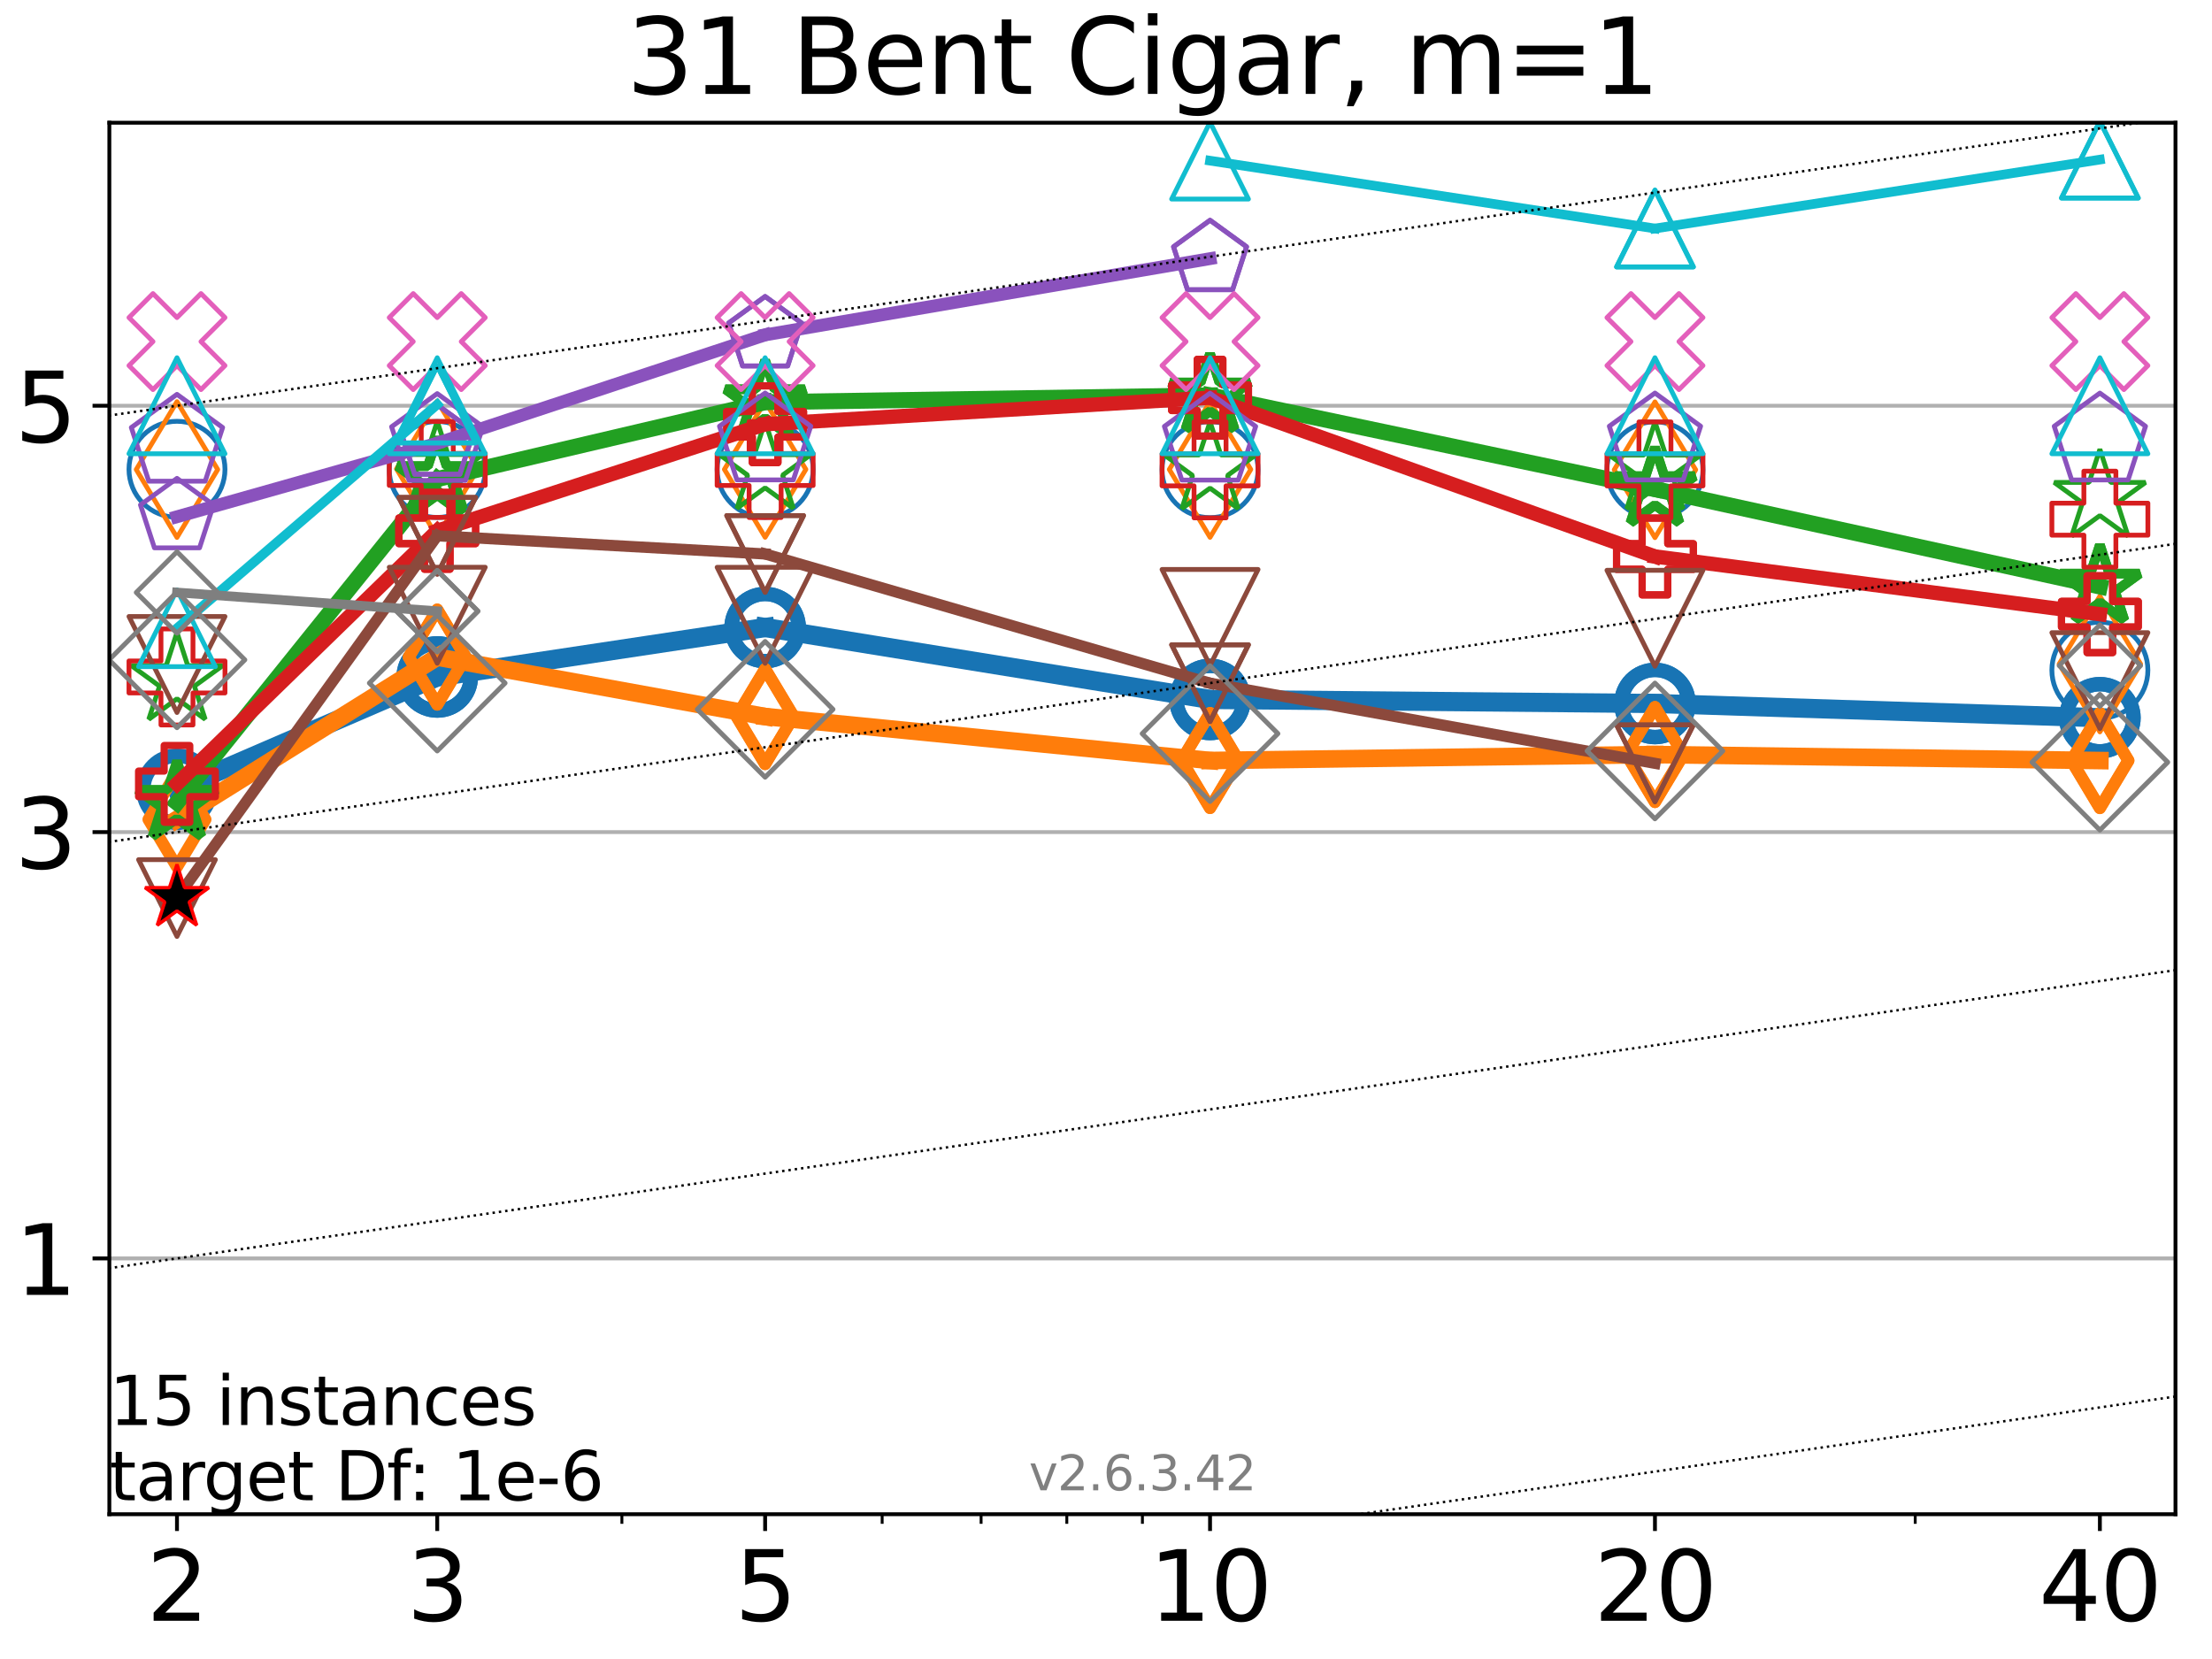<?xml version="1.0" encoding="utf-8" standalone="no"?>
<!DOCTYPE svg PUBLIC "-//W3C//DTD SVG 1.1//EN"
  "http://www.w3.org/Graphics/SVG/1.1/DTD/svg11.dtd">
<svg xmlns:xlink="http://www.w3.org/1999/xlink" width="460.8pt" height="345.6pt" viewBox="0 0 460.8 345.6" xmlns="http://www.w3.org/2000/svg" version="1.1">
 <defs>
  <style type="text/css">*{stroke-linejoin: round; stroke-linecap: butt}</style>
 </defs>
 <g id="figure_1">
  <g id="patch_1">
   <path d="M 0 345.6 
L 460.8 345.6 
L 460.8 0 
L 0 0 
z
" style="fill: #ffffff"/>
  </g>
  <g id="axes_1">
   <g id="patch_2">
    <path d="M 22.78 315.44 
L 453.192 315.44 
L 453.192 25.56 
L 22.78 25.56 
z
" style="fill: #ffffff"/>
   </g>
   <g id="matplotlib.axis_1">
    <g id="xtick_1">
     <g id="line2d_1">
      <defs>
       <path id="m617972140a" d="M 0 0 
L 0 3.5 
" style="stroke: #000000; stroke-width: 0.8"/>
      </defs>
      <g>
       <use xlink:href="#m617972140a" x="36.868" y="315.44" style="stroke: #000000; stroke-width: 0.8"/>
      </g>
     </g>
     <g id="text_1">
      <!-- 2 -->
      <g transform="translate(30.506 337.637)scale(0.2 -0.2)">
       <defs>
        <path id="DejaVuSans-32" d="M 1228 531 
L 3431 531 
L 3431 0 
L 469 0 
L 469 531 
Q 828 903 1448 1529 
Q 2069 2156 2228 2338 
Q 2531 2678 2651 2914 
Q 2772 3150 2772 3378 
Q 2772 3750 2511 3984 
Q 2250 4219 1831 4219 
Q 1534 4219 1204 4116 
Q 875 4013 500 3803 
L 500 4441 
Q 881 4594 1212 4672 
Q 1544 4750 1819 4750 
Q 2544 4750 2975 4387 
Q 3406 4025 3406 3419 
Q 3406 3131 3298 2873 
Q 3191 2616 2906 2266 
Q 2828 2175 2409 1742 
Q 1991 1309 1228 531 
z
" transform="scale(0.016)"/>
       </defs>
       <use xlink:href="#DejaVuSans-32"/>
      </g>
     </g>
    </g>
    <g id="xtick_2">
     <g id="line2d_2">
      <g>
       <use xlink:href="#m617972140a" x="91.085" y="315.44" style="stroke: #000000; stroke-width: 0.8"/>
      </g>
     </g>
     <g id="text_2">
      <!-- 3 -->
      <g transform="translate(84.723 337.637)scale(0.2 -0.2)">
       <defs>
        <path id="DejaVuSans-33" d="M 2597 2516 
Q 3050 2419 3304 2112 
Q 3559 1806 3559 1356 
Q 3559 666 3084 287 
Q 2609 -91 1734 -91 
Q 1441 -91 1130 -33 
Q 819 25 488 141 
L 488 750 
Q 750 597 1062 519 
Q 1375 441 1716 441 
Q 2309 441 2620 675 
Q 2931 909 2931 1356 
Q 2931 1769 2642 2001 
Q 2353 2234 1838 2234 
L 1294 2234 
L 1294 2753 
L 1863 2753 
Q 2328 2753 2575 2939 
Q 2822 3125 2822 3475 
Q 2822 3834 2567 4026 
Q 2313 4219 1838 4219 
Q 1578 4219 1281 4162 
Q 984 4106 628 3988 
L 628 4550 
Q 988 4650 1302 4700 
Q 1616 4750 1894 4750 
Q 2613 4750 3031 4423 
Q 3450 4097 3450 3541 
Q 3450 3153 3228 2886 
Q 3006 2619 2597 2516 
z
" transform="scale(0.016)"/>
       </defs>
       <use xlink:href="#DejaVuSans-33"/>
      </g>
     </g>
    </g>
    <g id="xtick_3">
     <g id="line2d_3">
      <g>
       <use xlink:href="#m617972140a" x="159.39" y="315.44" style="stroke: #000000; stroke-width: 0.8"/>
      </g>
     </g>
     <g id="text_3">
      <!-- 5 -->
      <g transform="translate(153.028 337.637)scale(0.2 -0.2)">
       <defs>
        <path id="DejaVuSans-35" d="M 691 4666 
L 3169 4666 
L 3169 4134 
L 1269 4134 
L 1269 2991 
Q 1406 3038 1543 3061 
Q 1681 3084 1819 3084 
Q 2600 3084 3056 2656 
Q 3513 2228 3513 1497 
Q 3513 744 3044 326 
Q 2575 -91 1722 -91 
Q 1428 -91 1123 -41 
Q 819 9 494 109 
L 494 744 
Q 775 591 1075 516 
Q 1375 441 1709 441 
Q 2250 441 2565 725 
Q 2881 1009 2881 1497 
Q 2881 1984 2565 2268 
Q 2250 2553 1709 2553 
Q 1456 2553 1204 2497 
Q 953 2441 691 2322 
L 691 4666 
z
" transform="scale(0.016)"/>
       </defs>
       <use xlink:href="#DejaVuSans-35"/>
      </g>
     </g>
    </g>
    <g id="xtick_4">
     <g id="line2d_4">
      <g>
       <use xlink:href="#m617972140a" x="252.074" y="315.44" style="stroke: #000000; stroke-width: 0.8"/>
      </g>
     </g>
     <g id="text_4">
      <!-- 10 -->
      <g transform="translate(239.349 337.637)scale(0.2 -0.2)">
       <defs>
        <path id="DejaVuSans-31" d="M 794 531 
L 1825 531 
L 1825 4091 
L 703 3866 
L 703 4441 
L 1819 4666 
L 2450 4666 
L 2450 531 
L 3481 531 
L 3481 0 
L 794 0 
L 794 531 
z
" transform="scale(0.016)"/>
        <path id="DejaVuSans-30" d="M 2034 4250 
Q 1547 4250 1301 3770 
Q 1056 3291 1056 2328 
Q 1056 1369 1301 889 
Q 1547 409 2034 409 
Q 2525 409 2770 889 
Q 3016 1369 3016 2328 
Q 3016 3291 2770 3770 
Q 2525 4250 2034 4250 
z
M 2034 4750 
Q 2819 4750 3233 4129 
Q 3647 3509 3647 2328 
Q 3647 1150 3233 529 
Q 2819 -91 2034 -91 
Q 1250 -91 836 529 
Q 422 1150 422 2328 
Q 422 3509 836 4129 
Q 1250 4750 2034 4750 
z
" transform="scale(0.016)"/>
       </defs>
       <use xlink:href="#DejaVuSans-31"/>
       <use xlink:href="#DejaVuSans-30" x="63.623"/>
      </g>
     </g>
    </g>
    <g id="xtick_5">
     <g id="line2d_5">
      <g>
       <use xlink:href="#m617972140a" x="344.758" y="315.44" style="stroke: #000000; stroke-width: 0.8"/>
      </g>
     </g>
     <g id="text_5">
      <!-- 20 -->
      <g transform="translate(332.033 337.637)scale(0.2 -0.2)">
       <use xlink:href="#DejaVuSans-32"/>
       <use xlink:href="#DejaVuSans-30" x="63.623"/>
      </g>
     </g>
    </g>
    <g id="xtick_6">
     <g id="line2d_6">
      <g>
       <use xlink:href="#m617972140a" x="437.443" y="315.44" style="stroke: #000000; stroke-width: 0.8"/>
      </g>
     </g>
     <g id="text_6">
      <!-- 40 -->
      <g transform="translate(424.718 337.637)scale(0.2 -0.2)">
       <defs>
        <path id="DejaVuSans-34" d="M 2419 4116 
L 825 1625 
L 2419 1625 
L 2419 4116 
z
M 2253 4666 
L 3047 4666 
L 3047 1625 
L 3713 1625 
L 3713 1100 
L 3047 1100 
L 3047 0 
L 2419 0 
L 2419 1100 
L 313 1100 
L 313 1709 
L 2253 4666 
z
" transform="scale(0.016)"/>
       </defs>
       <use xlink:href="#DejaVuSans-34"/>
       <use xlink:href="#DejaVuSans-30" x="63.623"/>
      </g>
     </g>
    </g>
    <g id="xtick_7">
     <g id="line2d_7">
      <defs>
       <path id="m3470eb3fdb" d="M 0 0 
L 0 2 
" style="stroke: #000000; stroke-width: 0.6"/>
      </defs>
      <g>
       <use xlink:href="#m3470eb3fdb" x="129.552" y="315.44" style="stroke: #000000; stroke-width: 0.6"/>
      </g>
     </g>
    </g>
    <g id="xtick_8">
     <g id="line2d_8">
      <g>
       <use xlink:href="#m3470eb3fdb" x="183.769" y="315.44" style="stroke: #000000; stroke-width: 0.6"/>
      </g>
     </g>
    </g>
    <g id="xtick_9">
     <g id="line2d_9">
      <g>
       <use xlink:href="#m3470eb3fdb" x="204.381" y="315.44" style="stroke: #000000; stroke-width: 0.6"/>
      </g>
     </g>
    </g>
    <g id="xtick_10">
     <g id="line2d_10">
      <g>
       <use xlink:href="#m3470eb3fdb" x="222.237" y="315.44" style="stroke: #000000; stroke-width: 0.6"/>
      </g>
     </g>
    </g>
    <g id="xtick_11">
     <g id="line2d_11">
      <g>
       <use xlink:href="#m3470eb3fdb" x="237.986" y="315.44" style="stroke: #000000; stroke-width: 0.6"/>
      </g>
     </g>
    </g>
    <g id="xtick_12">
     <g id="line2d_12">
      <g>
       <use xlink:href="#m3470eb3fdb" x="398.975" y="315.44" style="stroke: #000000; stroke-width: 0.6"/>
      </g>
     </g>
    </g>
   </g>
   <g id="matplotlib.axis_2">
    <g id="ytick_1">
     <g id="line2d_13">
      <path d="M 22.78 262.152 
L 453.192 262.152 
" clip-path="url(#p3bdf9985cb)" style="fill: none; stroke: #b0b0b0; stroke-width: 0.8; stroke-linecap: square"/>
     </g>
     <g id="line2d_14">
      <defs>
       <path id="mab5e27d6ac" d="M 0 0 
L -3.5 0 
" style="stroke: #000000; stroke-width: 0.8"/>
      </defs>
      <g>
       <use xlink:href="#mab5e27d6ac" x="22.78" y="262.152" style="stroke: #000000; stroke-width: 0.8"/>
      </g>
     </g>
     <g id="text_7">
      <!-- 1 -->
      <g transform="translate(3.055 269.751)scale(0.2 -0.2)">
       <use xlink:href="#DejaVuSans-31"/>
      </g>
     </g>
    </g>
    <g id="ytick_2">
     <g id="line2d_15">
      <path d="M 22.78 173.339 
L 453.192 173.339 
" clip-path="url(#p3bdf9985cb)" style="fill: none; stroke: #b0b0b0; stroke-width: 0.8; stroke-linecap: square"/>
     </g>
     <g id="line2d_16">
      <g>
       <use xlink:href="#mab5e27d6ac" x="22.78" y="173.339" style="stroke: #000000; stroke-width: 0.8"/>
      </g>
     </g>
     <g id="text_8">
      <!-- 3 -->
      <g transform="translate(3.055 180.937)scale(0.2 -0.2)">
       <use xlink:href="#DejaVuSans-33"/>
      </g>
     </g>
    </g>
    <g id="ytick_3">
     <g id="line2d_17">
      <path d="M 22.78 84.526 
L 453.192 84.526 
" clip-path="url(#p3bdf9985cb)" style="fill: none; stroke: #b0b0b0; stroke-width: 0.8; stroke-linecap: square"/>
     </g>
     <g id="line2d_18">
      <g>
       <use xlink:href="#mab5e27d6ac" x="22.78" y="84.526" style="stroke: #000000; stroke-width: 0.8"/>
      </g>
     </g>
     <g id="text_9">
      <!-- 5 -->
      <g transform="translate(3.055 92.124)scale(0.2 -0.2)">
       <use xlink:href="#DejaVuSans-35"/>
      </g>
     </g>
    </g>
   </g>
   <g id="line2d_19">
    <path d="M 36.868 164.419 
L 91.085 141.02 
" clip-path="url(#p3bdf9985cb)" style="fill: none; stroke: #1874b4; stroke-width: 4; stroke-linecap: square"/>
    <defs>
     <path id="ma7fcce5792" d="M 0 7 
C 1.856 7 3.637 6.262 4.95 4.95 
C 6.262 3.637 7 1.856 7 0 
C 7 -1.856 6.262 -3.637 4.95 -4.95 
C 3.637 -6.262 1.856 -7 0 -7 
C -1.856 -7 -3.637 -6.262 -4.95 -4.95 
C -6.262 -3.637 -7 -1.856 -7 0 
C -7 1.856 -6.262 3.637 -4.95 4.95 
C -3.637 6.262 -1.856 7 0 7 
z
" style="stroke: #1874b4; stroke-width: 3"/>
    </defs>
    <g clip-path="url(#p3bdf9985cb)">
     <use xlink:href="#ma7fcce5792" x="36.868" y="164.419" style="fill-opacity: 0; stroke: #1874b4; stroke-width: 3"/>
     <use xlink:href="#ma7fcce5792" x="91.085" y="141.02" style="fill-opacity: 0; stroke: #1874b4; stroke-width: 3"/>
    </g>
   </g>
   <g id="line2d_20">
    <path d="M 91.085 141.02 
L 159.39 130.73 
" clip-path="url(#p3bdf9985cb)" style="fill: none; stroke: #1874b4; stroke-width: 4; stroke-linecap: square"/>
    <g clip-path="url(#p3bdf9985cb)">
     <use xlink:href="#ma7fcce5792" x="91.085" y="141.02" style="fill-opacity: 0; stroke: #1874b4; stroke-width: 3"/>
     <use xlink:href="#ma7fcce5792" x="159.39" y="130.73" style="fill-opacity: 0; stroke: #1874b4; stroke-width: 3"/>
    </g>
   </g>
   <g id="line2d_21">
    <path d="M 159.39 130.73 
L 252.074 145.707 
" clip-path="url(#p3bdf9985cb)" style="fill: none; stroke: #1874b4; stroke-width: 4; stroke-linecap: square"/>
    <g clip-path="url(#p3bdf9985cb)">
     <use xlink:href="#ma7fcce5792" x="159.39" y="130.73" style="fill-opacity: 0; stroke: #1874b4; stroke-width: 3"/>
     <use xlink:href="#ma7fcce5792" x="252.074" y="145.707" style="fill-opacity: 0; stroke: #1874b4; stroke-width: 3"/>
    </g>
   </g>
   <g id="line2d_22">
    <path d="M 252.074 145.707 
L 344.758 146.549 
" clip-path="url(#p3bdf9985cb)" style="fill: none; stroke: #1874b4; stroke-width: 4; stroke-linecap: square"/>
    <g clip-path="url(#p3bdf9985cb)">
     <use xlink:href="#ma7fcce5792" x="252.074" y="145.707" style="fill-opacity: 0; stroke: #1874b4; stroke-width: 3"/>
     <use xlink:href="#ma7fcce5792" x="344.758" y="146.549" style="fill-opacity: 0; stroke: #1874b4; stroke-width: 3"/>
    </g>
   </g>
   <g id="line2d_23">
    <path d="M 344.758 146.549 
L 437.443 149.522 
" clip-path="url(#p3bdf9985cb)" style="fill: none; stroke: #1874b4; stroke-width: 4; stroke-linecap: square"/>
    <g clip-path="url(#p3bdf9985cb)">
     <use xlink:href="#ma7fcce5792" x="344.758" y="146.549" style="fill-opacity: 0; stroke: #1874b4; stroke-width: 3"/>
     <use xlink:href="#ma7fcce5792" x="437.443" y="149.522" style="fill-opacity: 0; stroke: #1874b4; stroke-width: 3"/>
    </g>
   </g>
   <g id="line2d_24">
    <path d="M 437.443 149.522 
" clip-path="url(#p3bdf9985cb)" style="fill: none; stroke: #1874b4; stroke-width: 4; stroke-linecap: square"/>
    <g clip-path="url(#p3bdf9985cb)">
     <use xlink:href="#ma7fcce5792" x="437.443" y="149.522" style="fill-opacity: 0; stroke: #1874b4; stroke-width: 3"/>
    </g>
   </g>
   <g id="line2d_25"/>
   <g id="line2d_26">
    <defs>
     <path id="m7fa36e2d17" d="M 0 10 
C 2.652 10 5.196 8.946 7.071 7.071 
C 8.946 5.196 10 2.652 10 0 
C 10 -2.652 8.946 -5.196 7.071 -7.071 
C 5.196 -8.946 2.652 -10 0 -10 
C -2.652 -10 -5.196 -8.946 -7.071 -7.071 
C -8.946 -5.196 -10 -2.652 -10 0 
C -10 2.652 -8.946 5.196 -7.071 7.071 
C -5.196 8.946 -2.652 10 0 10 
z
" style="stroke: #1874b4"/>
    </defs>
    <g clip-path="url(#p3bdf9985cb)">
     <use xlink:href="#m7fa36e2d17" x="36.868" y="97.764" style="fill-opacity: 0; stroke: #1874b4"/>
     <use xlink:href="#m7fa36e2d17" x="91.085" y="97.794" style="fill-opacity: 0; stroke: #1874b4"/>
     <use xlink:href="#m7fa36e2d17" x="159.39" y="97.784" style="fill-opacity: 0; stroke: #1874b4"/>
     <use xlink:href="#m7fa36e2d17" x="252.074" y="97.84" style="fill-opacity: 0; stroke: #1874b4"/>
     <use xlink:href="#m7fa36e2d17" x="344.758" y="97.869" style="fill-opacity: 0; stroke: #1874b4"/>
     <use xlink:href="#m7fa36e2d17" x="437.443" y="139.606" style="fill-opacity: 0; stroke: #1874b4"/>
    </g>
   </g>
   <g id="line2d_27">
    <path d="M 36.868 170.706 
L 91.085 136.885 
" clip-path="url(#p3bdf9985cb)" style="fill: none; stroke: #ff7d0b; stroke-width: 3.667; stroke-linecap: square"/>
    <defs>
     <path id="m4694bd4452" d="M 0 9.899 
L 5.94 0 
L 0 -9.899 
L -5.94 0 
z
" style="stroke: #ff7d0b; stroke-width: 2.5; stroke-linejoin: miter"/>
    </defs>
    <g clip-path="url(#p3bdf9985cb)">
     <use xlink:href="#m4694bd4452" x="36.868" y="170.706" style="fill-opacity: 0; stroke: #ff7d0b; stroke-width: 2.5; stroke-linejoin: miter"/>
     <use xlink:href="#m4694bd4452" x="91.085" y="136.885" style="fill-opacity: 0; stroke: #ff7d0b; stroke-width: 2.5; stroke-linejoin: miter"/>
    </g>
   </g>
   <g id="line2d_28">
    <path d="M 91.085 136.885 
L 159.39 149.27 
" clip-path="url(#p3bdf9985cb)" style="fill: none; stroke: #ff7d0b; stroke-width: 3.667; stroke-linecap: square"/>
    <g clip-path="url(#p3bdf9985cb)">
     <use xlink:href="#m4694bd4452" x="91.085" y="136.885" style="fill-opacity: 0; stroke: #ff7d0b; stroke-width: 2.5; stroke-linejoin: miter"/>
     <use xlink:href="#m4694bd4452" x="159.39" y="149.27" style="fill-opacity: 0; stroke: #ff7d0b; stroke-width: 2.5; stroke-linejoin: miter"/>
    </g>
   </g>
   <g id="line2d_29">
    <path d="M 159.39 149.27 
L 252.074 158.428 
" clip-path="url(#p3bdf9985cb)" style="fill: none; stroke: #ff7d0b; stroke-width: 3.667; stroke-linecap: square"/>
    <g clip-path="url(#p3bdf9985cb)">
     <use xlink:href="#m4694bd4452" x="159.39" y="149.27" style="fill-opacity: 0; stroke: #ff7d0b; stroke-width: 2.5; stroke-linejoin: miter"/>
     <use xlink:href="#m4694bd4452" x="252.074" y="158.428" style="fill-opacity: 0; stroke: #ff7d0b; stroke-width: 2.5; stroke-linejoin: miter"/>
    </g>
   </g>
   <g id="line2d_30">
    <path d="M 252.074 158.428 
L 344.758 157.186 
" clip-path="url(#p3bdf9985cb)" style="fill: none; stroke: #ff7d0b; stroke-width: 3.667; stroke-linecap: square"/>
    <g clip-path="url(#p3bdf9985cb)">
     <use xlink:href="#m4694bd4452" x="252.074" y="158.428" style="fill-opacity: 0; stroke: #ff7d0b; stroke-width: 2.5; stroke-linejoin: miter"/>
     <use xlink:href="#m4694bd4452" x="344.758" y="157.186" style="fill-opacity: 0; stroke: #ff7d0b; stroke-width: 2.5; stroke-linejoin: miter"/>
    </g>
   </g>
   <g id="line2d_31">
    <path d="M 344.758 157.186 
L 437.443 158.438 
" clip-path="url(#p3bdf9985cb)" style="fill: none; stroke: #ff7d0b; stroke-width: 3.667; stroke-linecap: square"/>
    <g clip-path="url(#p3bdf9985cb)">
     <use xlink:href="#m4694bd4452" x="344.758" y="157.186" style="fill-opacity: 0; stroke: #ff7d0b; stroke-width: 2.5; stroke-linejoin: miter"/>
     <use xlink:href="#m4694bd4452" x="437.443" y="158.438" style="fill-opacity: 0; stroke: #ff7d0b; stroke-width: 2.5; stroke-linejoin: miter"/>
    </g>
   </g>
   <g id="line2d_32">
    <path d="M 437.443 158.438 
" clip-path="url(#p3bdf9985cb)" style="fill: none; stroke: #ff7d0b; stroke-width: 3.667; stroke-linecap: square"/>
    <g clip-path="url(#p3bdf9985cb)">
     <use xlink:href="#m4694bd4452" x="437.443" y="158.438" style="fill-opacity: 0; stroke: #ff7d0b; stroke-width: 2.5; stroke-linejoin: miter"/>
    </g>
   </g>
   <g id="line2d_33"/>
   <g id="line2d_34">
    <defs>
     <path id="mc1f941e17b" d="M 0 14.142 
L 8.485 0 
L 0 -14.142 
L -8.485 0 
z
" style="stroke: #ff7d0b; stroke-linejoin: miter"/>
    </defs>
    <g clip-path="url(#p3bdf9985cb)">
     <use xlink:href="#mc1f941e17b" x="36.868" y="97.813" style="fill-opacity: 0; stroke: #ff7d0b; stroke-linejoin: miter"/>
     <use xlink:href="#mc1f941e17b" x="91.085" y="97.681" style="fill-opacity: 0; stroke: #ff7d0b; stroke-linejoin: miter"/>
     <use xlink:href="#mc1f941e17b" x="159.39" y="97.784" style="fill-opacity: 0; stroke: #ff7d0b; stroke-linejoin: miter"/>
     <use xlink:href="#mc1f941e17b" x="252.074" y="97.793" style="fill-opacity: 0; stroke: #ff7d0b; stroke-linejoin: miter"/>
     <use xlink:href="#mc1f941e17b" x="344.758" y="97.863" style="fill-opacity: 0; stroke: #ff7d0b; stroke-linejoin: miter"/>
     <use xlink:href="#mc1f941e17b" x="437.443" y="138.321" style="fill-opacity: 0; stroke: #ff7d0b; stroke-linejoin: miter"/>
    </g>
   </g>
   <g id="line2d_35">
    <path d="M 36.868 167.203 
L 91.085 99.797 
" clip-path="url(#p3bdf9985cb)" style="fill: none; stroke: #22a022; stroke-width: 3.333; stroke-linecap: square"/>
    <defs>
     <path id="m74d0c7a523" d="M 0 -8.7 
L -1.953 -2.688 
L -8.274 -2.688 
L -3.16 1.027 
L -5.114 7.038 
L -0 3.323 
L 5.114 7.038 
L 3.16 1.027 
L 8.274 -2.688 
L 1.953 -2.688 
z
" style="stroke: #22a022; stroke-width: 2; stroke-linejoin: bevel"/>
    </defs>
    <g clip-path="url(#p3bdf9985cb)">
     <use xlink:href="#m74d0c7a523" x="36.868" y="167.203" style="fill-opacity: 0; stroke: #22a022; stroke-width: 2; stroke-linejoin: bevel"/>
     <use xlink:href="#m74d0c7a523" x="91.085" y="99.797" style="fill-opacity: 0; stroke: #22a022; stroke-width: 2; stroke-linejoin: bevel"/>
    </g>
   </g>
   <g id="line2d_36">
    <path d="M 91.085 99.797 
L 159.39 83.781 
" clip-path="url(#p3bdf9985cb)" style="fill: none; stroke: #22a022; stroke-width: 3.333; stroke-linecap: square"/>
    <g clip-path="url(#p3bdf9985cb)">
     <use xlink:href="#m74d0c7a523" x="91.085" y="99.797" style="fill-opacity: 0; stroke: #22a022; stroke-width: 2; stroke-linejoin: bevel"/>
     <use xlink:href="#m74d0c7a523" x="159.39" y="83.781" style="fill-opacity: 0; stroke: #22a022; stroke-width: 2; stroke-linejoin: bevel"/>
    </g>
   </g>
   <g id="line2d_37">
    <path d="M 159.39 83.781 
L 252.074 82.367 
" clip-path="url(#p3bdf9985cb)" style="fill: none; stroke: #22a022; stroke-width: 3.333; stroke-linecap: square"/>
    <g clip-path="url(#p3bdf9985cb)">
     <use xlink:href="#m74d0c7a523" x="159.39" y="83.781" style="fill-opacity: 0; stroke: #22a022; stroke-width: 2; stroke-linejoin: bevel"/>
     <use xlink:href="#m74d0c7a523" x="252.074" y="82.367" style="fill-opacity: 0; stroke: #22a022; stroke-width: 2; stroke-linejoin: bevel"/>
    </g>
   </g>
   <g id="line2d_38">
    <path d="M 252.074 82.367 
L 344.758 101.884 
" clip-path="url(#p3bdf9985cb)" style="fill: none; stroke: #22a022; stroke-width: 3.333; stroke-linecap: square"/>
    <g clip-path="url(#p3bdf9985cb)">
     <use xlink:href="#m74d0c7a523" x="252.074" y="82.367" style="fill-opacity: 0; stroke: #22a022; stroke-width: 2; stroke-linejoin: bevel"/>
     <use xlink:href="#m74d0c7a523" x="344.758" y="101.884" style="fill-opacity: 0; stroke: #22a022; stroke-width: 2; stroke-linejoin: bevel"/>
    </g>
   </g>
   <g id="line2d_39">
    <path d="M 344.758 101.884 
L 437.443 122.179 
" clip-path="url(#p3bdf9985cb)" style="fill: none; stroke: #22a022; stroke-width: 3.333; stroke-linecap: square"/>
    <g clip-path="url(#p3bdf9985cb)">
     <use xlink:href="#m74d0c7a523" x="344.758" y="101.884" style="fill-opacity: 0; stroke: #22a022; stroke-width: 2; stroke-linejoin: bevel"/>
     <use xlink:href="#m74d0c7a523" x="437.443" y="122.179" style="fill-opacity: 0; stroke: #22a022; stroke-width: 2; stroke-linejoin: bevel"/>
    </g>
   </g>
   <g id="line2d_40">
    <path d="M 437.443 122.179 
" clip-path="url(#p3bdf9985cb)" style="fill: none; stroke: #22a022; stroke-width: 3.333; stroke-linecap: square"/>
    <g clip-path="url(#p3bdf9985cb)">
     <use xlink:href="#m74d0c7a523" x="437.443" y="122.179" style="fill-opacity: 0; stroke: #22a022; stroke-width: 2; stroke-linejoin: bevel"/>
    </g>
   </g>
   <g id="line2d_41"/>
   <g id="line2d_42">
    <defs>
     <path id="m65ee58541f" d="M 0 -10 
L -2.245 -3.09 
L -9.511 -3.09 
L -3.633 1.18 
L -5.878 8.09 
L -0 3.82 
L 5.878 8.09 
L 3.633 1.18 
L 9.511 -3.09 
L 2.245 -3.09 
z
" style="stroke: #22a022; stroke-linejoin: bevel"/>
    </defs>
    <g clip-path="url(#p3bdf9985cb)">
     <use xlink:href="#m65ee58541f" x="36.868" y="141.751" style="fill-opacity: 0; stroke: #22a022; stroke-linejoin: bevel"/>
     <use xlink:href="#m65ee58541f" x="91.085" y="97.774" style="fill-opacity: 0; stroke: #22a022; stroke-linejoin: bevel"/>
     <use xlink:href="#m65ee58541f" x="159.39" y="97.808" style="fill-opacity: 0; stroke: #22a022; stroke-linejoin: bevel"/>
     <use xlink:href="#m65ee58541f" x="252.074" y="97.868" style="fill-opacity: 0; stroke: #22a022; stroke-linejoin: bevel"/>
     <use xlink:href="#m65ee58541f" x="344.758" y="97.893" style="fill-opacity: 0; stroke: #22a022; stroke-linejoin: bevel"/>
     <use xlink:href="#m65ee58541f" x="437.443" y="103.586" style="fill-opacity: 0; stroke: #22a022; stroke-linejoin: bevel"/>
    </g>
   </g>
   <g id="line2d_43">
    <path d="M 36.868 163.3 
L 91.085 110.579 
" clip-path="url(#p3bdf9985cb)" style="fill: none; stroke: #d61e1f; stroke-width: 3; stroke-linecap: square"/>
    <defs>
     <path id="m361a4f34ae" d="M -2.667 8 
L 2.667 8 
L 2.667 2.667 
L 8 2.667 
L 8 -2.667 
L 2.667 -2.667 
L 2.667 -8 
L -2.667 -8 
L -2.667 -2.667 
L -8 -2.667 
L -8 2.667 
L -2.667 2.667 
z
" style="stroke: #d61e1f; stroke-width: 1.5; stroke-linejoin: miter"/>
    </defs>
    <g clip-path="url(#p3bdf9985cb)">
     <use xlink:href="#m361a4f34ae" x="36.868" y="163.3" style="fill-opacity: 0; stroke: #d61e1f; stroke-width: 1.5; stroke-linejoin: miter"/>
     <use xlink:href="#m361a4f34ae" x="91.085" y="110.579" style="fill-opacity: 0; stroke: #d61e1f; stroke-width: 1.5; stroke-linejoin: miter"/>
    </g>
   </g>
   <g id="line2d_44">
    <path d="M 91.085 110.579 
L 159.39 88.375 
" clip-path="url(#p3bdf9985cb)" style="fill: none; stroke: #d61e1f; stroke-width: 3; stroke-linecap: square"/>
    <g clip-path="url(#p3bdf9985cb)">
     <use xlink:href="#m361a4f34ae" x="91.085" y="110.579" style="fill-opacity: 0; stroke: #d61e1f; stroke-width: 1.5; stroke-linejoin: miter"/>
     <use xlink:href="#m361a4f34ae" x="159.39" y="88.375" style="fill-opacity: 0; stroke: #d61e1f; stroke-width: 1.5; stroke-linejoin: miter"/>
    </g>
   </g>
   <g id="line2d_45">
    <path d="M 159.39 88.375 
L 252.074 82.852 
" clip-path="url(#p3bdf9985cb)" style="fill: none; stroke: #d61e1f; stroke-width: 3; stroke-linecap: square"/>
    <g clip-path="url(#p3bdf9985cb)">
     <use xlink:href="#m361a4f34ae" x="159.39" y="88.375" style="fill-opacity: 0; stroke: #d61e1f; stroke-width: 1.5; stroke-linejoin: miter"/>
     <use xlink:href="#m361a4f34ae" x="252.074" y="82.852" style="fill-opacity: 0; stroke: #d61e1f; stroke-width: 1.5; stroke-linejoin: miter"/>
    </g>
   </g>
   <g id="line2d_46">
    <path d="M 252.074 82.852 
L 344.758 115.929 
" clip-path="url(#p3bdf9985cb)" style="fill: none; stroke: #d61e1f; stroke-width: 3; stroke-linecap: square"/>
    <g clip-path="url(#p3bdf9985cb)">
     <use xlink:href="#m361a4f34ae" x="252.074" y="82.852" style="fill-opacity: 0; stroke: #d61e1f; stroke-width: 1.5; stroke-linejoin: miter"/>
     <use xlink:href="#m361a4f34ae" x="344.758" y="115.929" style="fill-opacity: 0; stroke: #d61e1f; stroke-width: 1.5; stroke-linejoin: miter"/>
    </g>
   </g>
   <g id="line2d_47">
    <path d="M 344.758 115.929 
L 437.443 127.95 
" clip-path="url(#p3bdf9985cb)" style="fill: none; stroke: #d61e1f; stroke-width: 3; stroke-linecap: square"/>
    <g clip-path="url(#p3bdf9985cb)">
     <use xlink:href="#m361a4f34ae" x="344.758" y="115.929" style="fill-opacity: 0; stroke: #d61e1f; stroke-width: 1.5; stroke-linejoin: miter"/>
     <use xlink:href="#m361a4f34ae" x="437.443" y="127.95" style="fill-opacity: 0; stroke: #d61e1f; stroke-width: 1.5; stroke-linejoin: miter"/>
    </g>
   </g>
   <g id="line2d_48">
    <path d="M 437.443 127.95 
" clip-path="url(#p3bdf9985cb)" style="fill: none; stroke: #d61e1f; stroke-width: 3; stroke-linecap: square"/>
    <g clip-path="url(#p3bdf9985cb)">
     <use xlink:href="#m361a4f34ae" x="437.443" y="127.95" style="fill-opacity: 0; stroke: #d61e1f; stroke-width: 1.5; stroke-linejoin: miter"/>
    </g>
   </g>
   <g id="line2d_49"/>
   <g id="line2d_50">
    <defs>
     <path id="m4a86817f4d" d="M -3.333 10 
L 3.333 10 
L 3.333 3.333 
L 10 3.333 
L 10 -3.333 
L 3.333 -3.333 
L 3.333 -10 
L -3.333 -10 
L -3.333 -3.333 
L -10 -3.333 
L -10 3.333 
L -3.333 3.333 
z
" style="stroke: #d61e1f; stroke-linejoin: miter"/>
    </defs>
    <g clip-path="url(#p3bdf9985cb)">
     <use xlink:href="#m4a86817f4d" x="36.868" y="141.022" style="fill-opacity: 0; stroke: #d61e1f; stroke-linejoin: miter"/>
     <use xlink:href="#m4a86817f4d" x="91.085" y="97.788" style="fill-opacity: 0; stroke: #d61e1f; stroke-linejoin: miter"/>
     <use xlink:href="#m4a86817f4d" x="159.39" y="97.807" style="fill-opacity: 0; stroke: #d61e1f; stroke-linejoin: miter"/>
     <use xlink:href="#m4a86817f4d" x="252.074" y="97.882" style="fill-opacity: 0; stroke: #d61e1f; stroke-linejoin: miter"/>
     <use xlink:href="#m4a86817f4d" x="344.758" y="97.893" style="fill-opacity: 0; stroke: #d61e1f; stroke-linejoin: miter"/>
     <use xlink:href="#m4a86817f4d" x="437.443" y="108.153" style="fill-opacity: 0; stroke: #d61e1f; stroke-linejoin: miter"/>
    </g>
   </g>
   <g id="line2d_51">
    <path d="M 36.868 107.649 
L 91.085 92.33 
" clip-path="url(#p3bdf9985cb)" style="fill: none; stroke: #8a52bd; stroke-width: 2.667; stroke-linecap: square"/>
    <defs>
     <path id="m8fa4f7fab2" d="M 0 -8 
L -7.608 -2.472 
L -4.702 6.472 
L 4.702 6.472 
L 7.608 -2.472 
z
" style="stroke: #8a52bd; stroke-linejoin: miter"/>
    </defs>
    <g clip-path="url(#p3bdf9985cb)">
     <use xlink:href="#m8fa4f7fab2" x="36.868" y="107.649" style="fill-opacity: 0; stroke: #8a52bd; stroke-linejoin: miter"/>
     <use xlink:href="#m8fa4f7fab2" x="91.085" y="92.33" style="fill-opacity: 0; stroke: #8a52bd; stroke-linejoin: miter"/>
    </g>
   </g>
   <g id="line2d_52">
    <path d="M 91.085 92.33 
L 159.39 69.761 
" clip-path="url(#p3bdf9985cb)" style="fill: none; stroke: #8a52bd; stroke-width: 2.667; stroke-linecap: square"/>
    <g clip-path="url(#p3bdf9985cb)">
     <use xlink:href="#m8fa4f7fab2" x="91.085" y="92.33" style="fill-opacity: 0; stroke: #8a52bd; stroke-linejoin: miter"/>
     <use xlink:href="#m8fa4f7fab2" x="159.39" y="69.761" style="fill-opacity: 0; stroke: #8a52bd; stroke-linejoin: miter"/>
    </g>
   </g>
   <g id="line2d_53">
    <path d="M 159.39 69.761 
L 252.074 53.878 
" clip-path="url(#p3bdf9985cb)" style="fill: none; stroke: #8a52bd; stroke-width: 2.667; stroke-linecap: square"/>
    <g clip-path="url(#p3bdf9985cb)">
     <use xlink:href="#m8fa4f7fab2" x="159.39" y="69.761" style="fill-opacity: 0; stroke: #8a52bd; stroke-linejoin: miter"/>
     <use xlink:href="#m8fa4f7fab2" x="252.074" y="53.878" style="fill-opacity: 0; stroke: #8a52bd; stroke-linejoin: miter"/>
    </g>
   </g>
   <g id="line2d_54">
    <path d="M 252.074 53.878 
" clip-path="url(#p3bdf9985cb)" style="fill: none; stroke: #8a52bd; stroke-width: 2.667; stroke-linecap: square"/>
    <g clip-path="url(#p3bdf9985cb)">
     <use xlink:href="#m8fa4f7fab2" x="252.074" y="53.878" style="fill-opacity: 0; stroke: #8a52bd; stroke-linejoin: miter"/>
    </g>
   </g>
   <g id="line2d_55"/>
   <g id="line2d_56">
    <defs>
     <path id="m9949849968" d="M 0 -10 
L -9.511 -3.09 
L -5.878 8.09 
L 5.878 8.09 
L 9.511 -3.09 
z
" style="stroke: #8a52bd; stroke-linejoin: miter"/>
    </defs>
    <g clip-path="url(#p3bdf9985cb)">
     <use xlink:href="#m9949849968" x="36.868" y="92.149" style="fill-opacity: 0; stroke: #8a52bd; stroke-linejoin: miter"/>
     <use xlink:href="#m9949849968" x="91.085" y="91.993" style="fill-opacity: 0; stroke: #8a52bd; stroke-linejoin: miter"/>
     <use xlink:href="#m9949849968" x="159.39" y="91.878" style="fill-opacity: 0; stroke: #8a52bd; stroke-linejoin: miter"/>
     <use xlink:href="#m9949849968" x="252.074" y="91.914" style="fill-opacity: 0; stroke: #8a52bd; stroke-linejoin: miter"/>
     <use xlink:href="#m9949849968" x="344.758" y="91.876" style="fill-opacity: 0; stroke: #8a52bd; stroke-linejoin: miter"/>
     <use xlink:href="#m9949849968" x="437.443" y="91.888" style="fill-opacity: 0; stroke: #8a52bd; stroke-linejoin: miter"/>
    </g>
   </g>
   <g id="line2d_57">
    <path d="M 36.868 187.081 
L 91.085 111.618 
" clip-path="url(#p3bdf9985cb)" style="fill: none; stroke: #8c493c; stroke-width: 2.333; stroke-linecap: square"/>
    <defs>
     <path id="maa01cae7bd" d="M -0 8 
L 8 -8 
L -8 -8 
z
" style="stroke: #8c493c; stroke-linejoin: miter"/>
    </defs>
    <g clip-path="url(#p3bdf9985cb)">
     <use xlink:href="#maa01cae7bd" x="36.868" y="187.081" style="fill-opacity: 0; stroke: #8c493c; stroke-linejoin: miter"/>
     <use xlink:href="#maa01cae7bd" x="91.085" y="111.618" style="fill-opacity: 0; stroke: #8c493c; stroke-linejoin: miter"/>
    </g>
   </g>
   <g id="line2d_58">
    <path d="M 91.085 111.618 
L 159.39 115.4 
" clip-path="url(#p3bdf9985cb)" style="fill: none; stroke: #8c493c; stroke-width: 2.333; stroke-linecap: square"/>
    <g clip-path="url(#p3bdf9985cb)">
     <use xlink:href="#maa01cae7bd" x="91.085" y="111.618" style="fill-opacity: 0; stroke: #8c493c; stroke-linejoin: miter"/>
     <use xlink:href="#maa01cae7bd" x="159.39" y="115.4" style="fill-opacity: 0; stroke: #8c493c; stroke-linejoin: miter"/>
    </g>
   </g>
   <g id="line2d_59">
    <path d="M 159.39 115.4 
L 252.074 142.318 
" clip-path="url(#p3bdf9985cb)" style="fill: none; stroke: #8c493c; stroke-width: 2.333; stroke-linecap: square"/>
    <g clip-path="url(#p3bdf9985cb)">
     <use xlink:href="#maa01cae7bd" x="159.39" y="115.4" style="fill-opacity: 0; stroke: #8c493c; stroke-linejoin: miter"/>
     <use xlink:href="#maa01cae7bd" x="252.074" y="142.318" style="fill-opacity: 0; stroke: #8c493c; stroke-linejoin: miter"/>
    </g>
   </g>
   <g id="line2d_60">
    <path d="M 252.074 142.318 
L 344.758 159.017 
" clip-path="url(#p3bdf9985cb)" style="fill: none; stroke: #8c493c; stroke-width: 2.333; stroke-linecap: square"/>
    <g clip-path="url(#p3bdf9985cb)">
     <use xlink:href="#maa01cae7bd" x="252.074" y="142.318" style="fill-opacity: 0; stroke: #8c493c; stroke-linejoin: miter"/>
     <use xlink:href="#maa01cae7bd" x="344.758" y="159.017" style="fill-opacity: 0; stroke: #8c493c; stroke-linejoin: miter"/>
    </g>
   </g>
   <g id="line2d_61">
    <path d="M 344.758 159.017 
" clip-path="url(#p3bdf9985cb)" style="fill: none; stroke: #8c493c; stroke-width: 2.333; stroke-linecap: square"/>
    <g clip-path="url(#p3bdf9985cb)">
     <use xlink:href="#maa01cae7bd" x="344.758" y="159.017" style="fill-opacity: 0; stroke: #8c493c; stroke-linejoin: miter"/>
    </g>
   </g>
   <g id="line2d_62"/>
   <g id="line2d_63">
    <defs>
     <path id="m7174b329ca" d="M -0 10 
L 10 -10 
L -10 -10 
z
" style="stroke: #8c493c; stroke-linejoin: miter"/>
    </defs>
    <g clip-path="url(#p3bdf9985cb)">
     <use xlink:href="#m7174b329ca" x="36.868" y="138.426" style="fill-opacity: 0; stroke: #8c493c; stroke-linejoin: miter"/>
     <use xlink:href="#m7174b329ca" x="91.085" y="128.17" style="fill-opacity: 0; stroke: #8c493c; stroke-linejoin: miter"/>
     <use xlink:href="#m7174b329ca" x="159.39" y="128.179" style="fill-opacity: 0; stroke: #8c493c; stroke-linejoin: miter"/>
     <use xlink:href="#m7174b329ca" x="252.074" y="128.628" style="fill-opacity: 0; stroke: #8c493c; stroke-linejoin: miter"/>
     <use xlink:href="#m7174b329ca" x="344.758" y="128.799" style="fill-opacity: 0; stroke: #8c493c; stroke-linejoin: miter"/>
     <use xlink:href="#m7174b329ca" x="437.443" y="141.791" style="fill-opacity: 0; stroke: #8c493c; stroke-linejoin: miter"/>
    </g>
   </g>
   <g id="line2d_64"/>
   <g id="line2d_65">
    <defs>
     <path id="m569d6cff92" d="M -5 10 
L 0 5 
L 5 10 
L 10 5 
L 5 0 
L 10 -5 
L 5 -10 
L 0 -5 
L -5 -10 
L -10 -5 
L -5 0 
L -10 5 
z
" style="stroke: #e35fbb; stroke-linejoin: miter"/>
    </defs>
    <g clip-path="url(#p3bdf9985cb)">
     <use xlink:href="#m569d6cff92" x="36.868" y="71.158" style="fill-opacity: 0; stroke: #e35fbb; stroke-linejoin: miter"/>
     <use xlink:href="#m569d6cff92" x="91.085" y="71.158" style="fill-opacity: 0; stroke: #e35fbb; stroke-linejoin: miter"/>
     <use xlink:href="#m569d6cff92" x="159.39" y="71.158" style="fill-opacity: 0; stroke: #e35fbb; stroke-linejoin: miter"/>
     <use xlink:href="#m569d6cff92" x="252.074" y="71.158" style="fill-opacity: 0; stroke: #e35fbb; stroke-linejoin: miter"/>
     <use xlink:href="#m569d6cff92" x="344.758" y="71.158" style="fill-opacity: 0; stroke: #e35fbb; stroke-linejoin: miter"/>
     <use xlink:href="#m569d6cff92" x="437.443" y="71.158" style="fill-opacity: 0; stroke: #e35fbb; stroke-linejoin: miter"/>
    </g>
   </g>
   <g id="line2d_66">
    <path d="M 36.868 130.872 
L 91.085 84.262 
" clip-path="url(#p3bdf9985cb)" style="fill: none; stroke: #11bdcf; stroke-width: 2; stroke-linecap: square"/>
    <defs>
     <path id="m2867522cf1" d="M 0 -8 
L -8 8 
L 8 8 
z
" style="stroke: #11bdcf; stroke-linejoin: miter"/>
    </defs>
    <g clip-path="url(#p3bdf9985cb)">
     <use xlink:href="#m2867522cf1" x="36.868" y="130.872" style="fill-opacity: 0; stroke: #11bdcf; stroke-linejoin: miter"/>
     <use xlink:href="#m2867522cf1" x="91.085" y="84.262" style="fill-opacity: 0; stroke: #11bdcf; stroke-linejoin: miter"/>
    </g>
   </g>
   <g id="line2d_67">
    <path d="M 91.085 84.262 
" clip-path="url(#p3bdf9985cb)" style="fill: none; stroke: #11bdcf; stroke-width: 2; stroke-linecap: square"/>
    <g clip-path="url(#p3bdf9985cb)">
     <use xlink:href="#m2867522cf1" x="91.085" y="84.262" style="fill-opacity: 0; stroke: #11bdcf; stroke-linejoin: miter"/>
    </g>
   </g>
   <g id="line2d_68">
    <path d="M 252.074 33.47 
L 344.758 47.602 
" clip-path="url(#p3bdf9985cb)" style="fill: none; stroke: #11bdcf; stroke-width: 2; stroke-linecap: square"/>
    <g clip-path="url(#p3bdf9985cb)">
     <use xlink:href="#m2867522cf1" x="252.074" y="33.47" style="fill-opacity: 0; stroke: #11bdcf; stroke-linejoin: miter"/>
     <use xlink:href="#m2867522cf1" x="344.758" y="47.602" style="fill-opacity: 0; stroke: #11bdcf; stroke-linejoin: miter"/>
    </g>
   </g>
   <g id="line2d_69">
    <path d="M 344.758 47.602 
L 437.443 33.251 
" clip-path="url(#p3bdf9985cb)" style="fill: none; stroke: #11bdcf; stroke-width: 2; stroke-linecap: square"/>
    <g clip-path="url(#p3bdf9985cb)">
     <use xlink:href="#m2867522cf1" x="344.758" y="47.602" style="fill-opacity: 0; stroke: #11bdcf; stroke-linejoin: miter"/>
     <use xlink:href="#m2867522cf1" x="437.443" y="33.251" style="fill-opacity: 0; stroke: #11bdcf; stroke-linejoin: miter"/>
    </g>
   </g>
   <g id="line2d_70">
    <path d="M 437.443 33.251 
" clip-path="url(#p3bdf9985cb)" style="fill: none; stroke: #11bdcf; stroke-width: 2; stroke-linecap: square"/>
    <g clip-path="url(#p3bdf9985cb)">
     <use xlink:href="#m2867522cf1" x="437.443" y="33.251" style="fill-opacity: 0; stroke: #11bdcf; stroke-linejoin: miter"/>
    </g>
   </g>
   <g id="line2d_71"/>
   <g id="line2d_72">
    <defs>
     <path id="mb48141dca7" d="M 0 -10 
L -10 10 
L 10 10 
z
" style="stroke: #11bdcf; stroke-linejoin: miter"/>
    </defs>
    <g clip-path="url(#p3bdf9985cb)">
     <use xlink:href="#mb48141dca7" x="36.868" y="84.523" style="fill-opacity: 0; stroke: #11bdcf; stroke-linejoin: miter"/>
     <use xlink:href="#mb48141dca7" x="91.085" y="84.524" style="fill-opacity: 0; stroke: #11bdcf; stroke-linejoin: miter"/>
     <use xlink:href="#mb48141dca7" x="159.39" y="84.524" style="fill-opacity: 0; stroke: #11bdcf; stroke-linejoin: miter"/>
     <use xlink:href="#mb48141dca7" x="252.074" y="84.524" style="fill-opacity: 0; stroke: #11bdcf; stroke-linejoin: miter"/>
     <use xlink:href="#mb48141dca7" x="344.758" y="84.519" style="fill-opacity: 0; stroke: #11bdcf; stroke-linejoin: miter"/>
     <use xlink:href="#mb48141dca7" x="437.443" y="84.523" style="fill-opacity: 0; stroke: #11bdcf; stroke-linejoin: miter"/>
    </g>
   </g>
   <g id="line2d_73">
    <path d="M 36.868 123.424 
L 91.085 127.32 
" clip-path="url(#p3bdf9985cb)" style="fill: none; stroke: #7f7f7f; stroke-width: 2; stroke-linecap: square"/>
    <defs>
     <path id="m6750db34b7" d="M 0 8.485 
L 8.485 0 
L 0 -8.485 
L -8.485 0 
z
" style="stroke: #7f7f7f; stroke-linejoin: miter"/>
    </defs>
    <g clip-path="url(#p3bdf9985cb)">
     <use xlink:href="#m6750db34b7" x="36.868" y="123.424" style="fill-opacity: 0; stroke: #7f7f7f; stroke-linejoin: miter"/>
     <use xlink:href="#m6750db34b7" x="91.085" y="127.32" style="fill-opacity: 0; stroke: #7f7f7f; stroke-linejoin: miter"/>
    </g>
   </g>
   <g id="line2d_74">
    <path d="M 91.085 127.32 
" clip-path="url(#p3bdf9985cb)" style="fill: none; stroke: #7f7f7f; stroke-width: 2; stroke-linecap: square"/>
    <g clip-path="url(#p3bdf9985cb)">
     <use xlink:href="#m6750db34b7" x="91.085" y="127.32" style="fill-opacity: 0; stroke: #7f7f7f; stroke-linejoin: miter"/>
    </g>
   </g>
   <g id="line2d_75">
    <path d="M 437.443 138.655 
" clip-path="url(#p3bdf9985cb)" style="fill: none; stroke: #7f7f7f; stroke-width: 2; stroke-linecap: square"/>
    <g clip-path="url(#p3bdf9985cb)">
     <use xlink:href="#m6750db34b7" x="437.443" y="138.655" style="fill-opacity: 0; stroke: #7f7f7f; stroke-linejoin: miter"/>
    </g>
   </g>
   <g id="line2d_76"/>
   <g id="line2d_77">
    <defs>
     <path id="m4f36de49ab" d="M 0 14.142 
L 14.142 0 
L 0 -14.142 
L -14.142 0 
z
" style="stroke: #7f7f7f; stroke-linejoin: miter"/>
    </defs>
    <g clip-path="url(#p3bdf9985cb)">
     <use xlink:href="#m4f36de49ab" x="36.868" y="137.454" style="fill-opacity: 0; stroke: #7f7f7f; stroke-linejoin: miter"/>
     <use xlink:href="#m4f36de49ab" x="91.085" y="142.299" style="fill-opacity: 0; stroke: #7f7f7f; stroke-linejoin: miter"/>
     <use xlink:href="#m4f36de49ab" x="159.39" y="147.767" style="fill-opacity: 0; stroke: #7f7f7f; stroke-linejoin: miter"/>
     <use xlink:href="#m4f36de49ab" x="252.074" y="152.827" style="fill-opacity: 0; stroke: #7f7f7f; stroke-linejoin: miter"/>
     <use xlink:href="#m4f36de49ab" x="344.758" y="156.437" style="fill-opacity: 0; stroke: #7f7f7f; stroke-linejoin: miter"/>
     <use xlink:href="#m4f36de49ab" x="437.443" y="158.783" style="fill-opacity: 0; stroke: #7f7f7f; stroke-linejoin: miter"/>
    </g>
   </g>
   <g id="line2d_78">
    <defs>
     <path id="m7fd5cbf2dd" d="M 0 -7 
L -1.572 -2.163 
L -6.657 -2.163 
L -2.543 0.826 
L -4.114 5.663 
L -0 2.674 
L 4.114 5.663 
L 2.543 0.826 
L 6.657 -2.163 
L 1.572 -2.163 
z
" style="stroke: #ff0000; stroke-width: 0.7; stroke-linejoin: bevel"/>
    </defs>
    <g clip-path="url(#p3bdf9985cb)">
     <use xlink:href="#m7fd5cbf2dd" x="36.868" y="187.081" style="stroke: #ff0000; stroke-width: 0.7; stroke-linejoin: bevel"/>
    </g>
   </g>
   <g id="line2d_79">
    <path d="M 67.135 346.6 
L 461.8 289.678 
" clip-path="url(#p3bdf9985cb)" style="fill: none; stroke-dasharray: 0.5,0.825; stroke-dashoffset: 0; stroke: #000000; stroke-width: 0.5"/>
   </g>
   <g id="line2d_80">
    <path d="M -1 267.614 
L 461.8 200.865 
" clip-path="url(#p3bdf9985cb)" style="fill: none; stroke-dasharray: 0.5,0.825; stroke-dashoffset: 0; stroke: #000000; stroke-width: 0.5"/>
   </g>
   <g id="line2d_81">
    <path d="M -1 178.801 
L 461.8 112.052 
" clip-path="url(#p3bdf9985cb)" style="fill: none; stroke-dasharray: 0.5,0.825; stroke-dashoffset: 0; stroke: #000000; stroke-width: 0.5"/>
   </g>
   <g id="line2d_82">
    <path d="M -1 89.988 
L 461.8 23.239 
" clip-path="url(#p3bdf9985cb)" style="fill: none; stroke-dasharray: 0.5,0.825; stroke-dashoffset: 0; stroke: #000000; stroke-width: 0.5"/>
   </g>
   <g id="line2d_83">
    <path d="M -1 1.174 
L 14.076 -1 
" clip-path="url(#p3bdf9985cb)" style="fill: none; stroke-dasharray: 0.5,0.825; stroke-dashoffset: 0; stroke: #000000; stroke-width: 0.5"/>
   </g>
   <g id="patch_3">
    <path d="M 22.78 315.44 
L 22.78 25.56 
" style="fill: none; stroke: #000000; stroke-width: 0.8; stroke-linejoin: miter; stroke-linecap: square"/>
   </g>
   <g id="patch_4">
    <path d="M 453.192 315.44 
L 453.192 25.56 
" style="fill: none; stroke: #000000; stroke-width: 0.8; stroke-linejoin: miter; stroke-linecap: square"/>
   </g>
   <g id="patch_5">
    <path d="M 22.78 315.44 
L 453.192 315.44 
" style="fill: none; stroke: #000000; stroke-width: 0.8; stroke-linejoin: miter; stroke-linecap: square"/>
   </g>
   <g id="patch_6">
    <path d="M 22.78 25.56 
L 453.192 25.56 
" style="fill: none; stroke: #000000; stroke-width: 0.8; stroke-linejoin: miter; stroke-linecap: square"/>
   </g>
   <g id="text_10">
    <!-- 15 instances -->
    <g transform="translate(22.78 296.851)scale(0.14 -0.14)">
     <defs>
      <path id="DejaVuSans-20" transform="scale(0.016)"/>
      <path id="DejaVuSans-69" d="M 603 3500 
L 1178 3500 
L 1178 0 
L 603 0 
L 603 3500 
z
M 603 4863 
L 1178 4863 
L 1178 4134 
L 603 4134 
L 603 4863 
z
" transform="scale(0.016)"/>
      <path id="DejaVuSans-6e" d="M 3513 2113 
L 3513 0 
L 2938 0 
L 2938 2094 
Q 2938 2591 2744 2837 
Q 2550 3084 2163 3084 
Q 1697 3084 1428 2787 
Q 1159 2491 1159 1978 
L 1159 0 
L 581 0 
L 581 3500 
L 1159 3500 
L 1159 2956 
Q 1366 3272 1645 3428 
Q 1925 3584 2291 3584 
Q 2894 3584 3203 3211 
Q 3513 2838 3513 2113 
z
" transform="scale(0.016)"/>
      <path id="DejaVuSans-73" d="M 2834 3397 
L 2834 2853 
Q 2591 2978 2328 3040 
Q 2066 3103 1784 3103 
Q 1356 3103 1142 2972 
Q 928 2841 928 2578 
Q 928 2378 1081 2264 
Q 1234 2150 1697 2047 
L 1894 2003 
Q 2506 1872 2764 1633 
Q 3022 1394 3022 966 
Q 3022 478 2636 193 
Q 2250 -91 1575 -91 
Q 1294 -91 989 -36 
Q 684 19 347 128 
L 347 722 
Q 666 556 975 473 
Q 1284 391 1588 391 
Q 1994 391 2212 530 
Q 2431 669 2431 922 
Q 2431 1156 2273 1281 
Q 2116 1406 1581 1522 
L 1381 1569 
Q 847 1681 609 1914 
Q 372 2147 372 2553 
Q 372 3047 722 3315 
Q 1072 3584 1716 3584 
Q 2034 3584 2315 3537 
Q 2597 3491 2834 3397 
z
" transform="scale(0.016)"/>
      <path id="DejaVuSans-74" d="M 1172 4494 
L 1172 3500 
L 2356 3500 
L 2356 3053 
L 1172 3053 
L 1172 1153 
Q 1172 725 1289 603 
Q 1406 481 1766 481 
L 2356 481 
L 2356 0 
L 1766 0 
Q 1100 0 847 248 
Q 594 497 594 1153 
L 594 3053 
L 172 3053 
L 172 3500 
L 594 3500 
L 594 4494 
L 1172 4494 
z
" transform="scale(0.016)"/>
      <path id="DejaVuSans-61" d="M 2194 1759 
Q 1497 1759 1228 1600 
Q 959 1441 959 1056 
Q 959 750 1161 570 
Q 1363 391 1709 391 
Q 2188 391 2477 730 
Q 2766 1069 2766 1631 
L 2766 1759 
L 2194 1759 
z
M 3341 1997 
L 3341 0 
L 2766 0 
L 2766 531 
Q 2569 213 2275 61 
Q 1981 -91 1556 -91 
Q 1019 -91 701 211 
Q 384 513 384 1019 
Q 384 1609 779 1909 
Q 1175 2209 1959 2209 
L 2766 2209 
L 2766 2266 
Q 2766 2663 2505 2880 
Q 2244 3097 1772 3097 
Q 1472 3097 1187 3025 
Q 903 2953 641 2809 
L 641 3341 
Q 956 3463 1253 3523 
Q 1550 3584 1831 3584 
Q 2591 3584 2966 3190 
Q 3341 2797 3341 1997 
z
" transform="scale(0.016)"/>
      <path id="DejaVuSans-63" d="M 3122 3366 
L 3122 2828 
Q 2878 2963 2633 3030 
Q 2388 3097 2138 3097 
Q 1578 3097 1268 2742 
Q 959 2388 959 1747 
Q 959 1106 1268 751 
Q 1578 397 2138 397 
Q 2388 397 2633 464 
Q 2878 531 3122 666 
L 3122 134 
Q 2881 22 2623 -34 
Q 2366 -91 2075 -91 
Q 1284 -91 818 406 
Q 353 903 353 1747 
Q 353 2603 823 3093 
Q 1294 3584 2113 3584 
Q 2378 3584 2631 3529 
Q 2884 3475 3122 3366 
z
" transform="scale(0.016)"/>
      <path id="DejaVuSans-65" d="M 3597 1894 
L 3597 1613 
L 953 1613 
Q 991 1019 1311 708 
Q 1631 397 2203 397 
Q 2534 397 2845 478 
Q 3156 559 3463 722 
L 3463 178 
Q 3153 47 2828 -22 
Q 2503 -91 2169 -91 
Q 1331 -91 842 396 
Q 353 884 353 1716 
Q 353 2575 817 3079 
Q 1281 3584 2069 3584 
Q 2775 3584 3186 3129 
Q 3597 2675 3597 1894 
z
M 3022 2063 
Q 3016 2534 2758 2815 
Q 2500 3097 2075 3097 
Q 1594 3097 1305 2825 
Q 1016 2553 972 2059 
L 3022 2063 
z
" transform="scale(0.016)"/>
     </defs>
     <use xlink:href="#DejaVuSans-31"/>
     <use xlink:href="#DejaVuSans-35" x="63.623"/>
     <use xlink:href="#DejaVuSans-20" x="127.246"/>
     <use xlink:href="#DejaVuSans-69" x="159.033"/>
     <use xlink:href="#DejaVuSans-6e" x="186.816"/>
     <use xlink:href="#DejaVuSans-73" x="250.195"/>
     <use xlink:href="#DejaVuSans-74" x="302.295"/>
     <use xlink:href="#DejaVuSans-61" x="341.504"/>
     <use xlink:href="#DejaVuSans-6e" x="402.783"/>
     <use xlink:href="#DejaVuSans-63" x="466.162"/>
     <use xlink:href="#DejaVuSans-65" x="521.143"/>
     <use xlink:href="#DejaVuSans-73" x="582.666"/>
    </g>
    <!-- target Df: 1e-6 -->
    <g transform="translate(22.78 312.528)scale(0.14 -0.14)">
     <defs>
      <path id="DejaVuSans-72" d="M 2631 2963 
Q 2534 3019 2420 3045 
Q 2306 3072 2169 3072 
Q 1681 3072 1420 2755 
Q 1159 2438 1159 1844 
L 1159 0 
L 581 0 
L 581 3500 
L 1159 3500 
L 1159 2956 
Q 1341 3275 1631 3429 
Q 1922 3584 2338 3584 
Q 2397 3584 2469 3576 
Q 2541 3569 2628 3553 
L 2631 2963 
z
" transform="scale(0.016)"/>
      <path id="DejaVuSans-67" d="M 2906 1791 
Q 2906 2416 2648 2759 
Q 2391 3103 1925 3103 
Q 1463 3103 1205 2759 
Q 947 2416 947 1791 
Q 947 1169 1205 825 
Q 1463 481 1925 481 
Q 2391 481 2648 825 
Q 2906 1169 2906 1791 
z
M 3481 434 
Q 3481 -459 3084 -895 
Q 2688 -1331 1869 -1331 
Q 1566 -1331 1297 -1286 
Q 1028 -1241 775 -1147 
L 775 -588 
Q 1028 -725 1275 -790 
Q 1522 -856 1778 -856 
Q 2344 -856 2625 -561 
Q 2906 -266 2906 331 
L 2906 616 
Q 2728 306 2450 153 
Q 2172 0 1784 0 
Q 1141 0 747 490 
Q 353 981 353 1791 
Q 353 2603 747 3093 
Q 1141 3584 1784 3584 
Q 2172 3584 2450 3431 
Q 2728 3278 2906 2969 
L 2906 3500 
L 3481 3500 
L 3481 434 
z
" transform="scale(0.016)"/>
      <path id="DejaVuSans-44" d="M 1259 4147 
L 1259 519 
L 2022 519 
Q 2988 519 3436 956 
Q 3884 1394 3884 2338 
Q 3884 3275 3436 3711 
Q 2988 4147 2022 4147 
L 1259 4147 
z
M 628 4666 
L 1925 4666 
Q 3281 4666 3915 4102 
Q 4550 3538 4550 2338 
Q 4550 1131 3912 565 
Q 3275 0 1925 0 
L 628 0 
L 628 4666 
z
" transform="scale(0.016)"/>
      <path id="DejaVuSans-66" d="M 2375 4863 
L 2375 4384 
L 1825 4384 
Q 1516 4384 1395 4259 
Q 1275 4134 1275 3809 
L 1275 3500 
L 2222 3500 
L 2222 3053 
L 1275 3053 
L 1275 0 
L 697 0 
L 697 3053 
L 147 3053 
L 147 3500 
L 697 3500 
L 697 3744 
Q 697 4328 969 4595 
Q 1241 4863 1831 4863 
L 2375 4863 
z
" transform="scale(0.016)"/>
      <path id="DejaVuSans-3a" d="M 750 794 
L 1409 794 
L 1409 0 
L 750 0 
L 750 794 
z
M 750 3309 
L 1409 3309 
L 1409 2516 
L 750 2516 
L 750 3309 
z
" transform="scale(0.016)"/>
      <path id="DejaVuSans-2d" d="M 313 2009 
L 1997 2009 
L 1997 1497 
L 313 1497 
L 313 2009 
z
" transform="scale(0.016)"/>
      <path id="DejaVuSans-36" d="M 2113 2584 
Q 1688 2584 1439 2293 
Q 1191 2003 1191 1497 
Q 1191 994 1439 701 
Q 1688 409 2113 409 
Q 2538 409 2786 701 
Q 3034 994 3034 1497 
Q 3034 2003 2786 2293 
Q 2538 2584 2113 2584 
z
M 3366 4563 
L 3366 3988 
Q 3128 4100 2886 4159 
Q 2644 4219 2406 4219 
Q 1781 4219 1451 3797 
Q 1122 3375 1075 2522 
Q 1259 2794 1537 2939 
Q 1816 3084 2150 3084 
Q 2853 3084 3261 2657 
Q 3669 2231 3669 1497 
Q 3669 778 3244 343 
Q 2819 -91 2113 -91 
Q 1303 -91 875 529 
Q 447 1150 447 2328 
Q 447 3434 972 4092 
Q 1497 4750 2381 4750 
Q 2619 4750 2861 4703 
Q 3103 4656 3366 4563 
z
" transform="scale(0.016)"/>
     </defs>
     <use xlink:href="#DejaVuSans-74"/>
     <use xlink:href="#DejaVuSans-61" x="39.209"/>
     <use xlink:href="#DejaVuSans-72" x="100.488"/>
     <use xlink:href="#DejaVuSans-67" x="139.852"/>
     <use xlink:href="#DejaVuSans-65" x="203.328"/>
     <use xlink:href="#DejaVuSans-74" x="264.852"/>
     <use xlink:href="#DejaVuSans-20" x="304.061"/>
     <use xlink:href="#DejaVuSans-44" x="335.848"/>
     <use xlink:href="#DejaVuSans-66" x="412.85"/>
     <use xlink:href="#DejaVuSans-3a" x="444.43"/>
     <use xlink:href="#DejaVuSans-20" x="478.121"/>
     <use xlink:href="#DejaVuSans-31" x="509.908"/>
     <use xlink:href="#DejaVuSans-65" x="573.531"/>
     <use xlink:href="#DejaVuSans-2d" x="635.055"/>
     <use xlink:href="#DejaVuSans-36" x="671.139"/>
    </g>
   </g>
   <g id="text_11">
    <!-- v2.6.3.42 -->
    <g style="fill: #808080" transform="translate(214.353 310.462)scale(0.1 -0.1)">
     <defs>
      <path id="DejaVuSans-76" d="M 191 3500 
L 800 3500 
L 1894 563 
L 2988 3500 
L 3597 3500 
L 2284 0 
L 1503 0 
L 191 3500 
z
" transform="scale(0.016)"/>
      <path id="DejaVuSans-2e" d="M 684 794 
L 1344 794 
L 1344 0 
L 684 0 
L 684 794 
z
" transform="scale(0.016)"/>
     </defs>
     <use xlink:href="#DejaVuSans-76"/>
     <use xlink:href="#DejaVuSans-32" x="59.18"/>
     <use xlink:href="#DejaVuSans-2e" x="122.803"/>
     <use xlink:href="#DejaVuSans-36" x="154.59"/>
     <use xlink:href="#DejaVuSans-2e" x="218.213"/>
     <use xlink:href="#DejaVuSans-33" x="250"/>
     <use xlink:href="#DejaVuSans-2e" x="313.623"/>
     <use xlink:href="#DejaVuSans-34" x="345.41"/>
     <use xlink:href="#DejaVuSans-32" x="409.033"/>
    </g>
   </g>
   <g id="text_12">
    <!-- 31 Bent Cigar, m=1 -->
    <g transform="translate(130.482 19.56)scale(0.216 -0.216)">
     <defs>
      <path id="DejaVuSans-42" d="M 1259 2228 
L 1259 519 
L 2272 519 
Q 2781 519 3026 730 
Q 3272 941 3272 1375 
Q 3272 1813 3026 2020 
Q 2781 2228 2272 2228 
L 1259 2228 
z
M 1259 4147 
L 1259 2741 
L 2194 2741 
Q 2656 2741 2882 2914 
Q 3109 3088 3109 3444 
Q 3109 3797 2882 3972 
Q 2656 4147 2194 4147 
L 1259 4147 
z
M 628 4666 
L 2241 4666 
Q 2963 4666 3353 4366 
Q 3744 4066 3744 3513 
Q 3744 3084 3544 2831 
Q 3344 2578 2956 2516 
Q 3422 2416 3680 2098 
Q 3938 1781 3938 1306 
Q 3938 681 3513 340 
Q 3088 0 2303 0 
L 628 0 
L 628 4666 
z
" transform="scale(0.016)"/>
      <path id="DejaVuSans-43" d="M 4122 4306 
L 4122 3641 
Q 3803 3938 3442 4084 
Q 3081 4231 2675 4231 
Q 1875 4231 1450 3742 
Q 1025 3253 1025 2328 
Q 1025 1406 1450 917 
Q 1875 428 2675 428 
Q 3081 428 3442 575 
Q 3803 722 4122 1019 
L 4122 359 
Q 3791 134 3420 21 
Q 3050 -91 2638 -91 
Q 1578 -91 968 557 
Q 359 1206 359 2328 
Q 359 3453 968 4101 
Q 1578 4750 2638 4750 
Q 3056 4750 3426 4639 
Q 3797 4528 4122 4306 
z
" transform="scale(0.016)"/>
      <path id="DejaVuSans-2c" d="M 750 794 
L 1409 794 
L 1409 256 
L 897 -744 
L 494 -744 
L 750 256 
L 750 794 
z
" transform="scale(0.016)"/>
      <path id="DejaVuSans-6d" d="M 3328 2828 
Q 3544 3216 3844 3400 
Q 4144 3584 4550 3584 
Q 5097 3584 5394 3201 
Q 5691 2819 5691 2113 
L 5691 0 
L 5113 0 
L 5113 2094 
Q 5113 2597 4934 2840 
Q 4756 3084 4391 3084 
Q 3944 3084 3684 2787 
Q 3425 2491 3425 1978 
L 3425 0 
L 2847 0 
L 2847 2094 
Q 2847 2600 2669 2842 
Q 2491 3084 2119 3084 
Q 1678 3084 1418 2786 
Q 1159 2488 1159 1978 
L 1159 0 
L 581 0 
L 581 3500 
L 1159 3500 
L 1159 2956 
Q 1356 3278 1631 3431 
Q 1906 3584 2284 3584 
Q 2666 3584 2933 3390 
Q 3200 3197 3328 2828 
z
" transform="scale(0.016)"/>
      <path id="DejaVuSans-3d" d="M 678 2906 
L 4684 2906 
L 4684 2381 
L 678 2381 
L 678 2906 
z
M 678 1631 
L 4684 1631 
L 4684 1100 
L 678 1100 
L 678 1631 
z
" transform="scale(0.016)"/>
     </defs>
     <use xlink:href="#DejaVuSans-33"/>
     <use xlink:href="#DejaVuSans-31" x="63.623"/>
     <use xlink:href="#DejaVuSans-20" x="127.246"/>
     <use xlink:href="#DejaVuSans-42" x="159.033"/>
     <use xlink:href="#DejaVuSans-65" x="227.637"/>
     <use xlink:href="#DejaVuSans-6e" x="289.16"/>
     <use xlink:href="#DejaVuSans-74" x="352.539"/>
     <use xlink:href="#DejaVuSans-20" x="391.748"/>
     <use xlink:href="#DejaVuSans-43" x="423.535"/>
     <use xlink:href="#DejaVuSans-69" x="493.359"/>
     <use xlink:href="#DejaVuSans-67" x="521.143"/>
     <use xlink:href="#DejaVuSans-61" x="584.619"/>
     <use xlink:href="#DejaVuSans-72" x="645.898"/>
     <use xlink:href="#DejaVuSans-2c" x="687.012"/>
     <use xlink:href="#DejaVuSans-20" x="718.799"/>
     <use xlink:href="#DejaVuSans-6d" x="750.586"/>
     <use xlink:href="#DejaVuSans-3d" x="847.998"/>
     <use xlink:href="#DejaVuSans-31" x="931.787"/>
    </g>
   </g>
  </g>
 </g>
 <defs>
  <clipPath id="p3bdf9985cb">
   <rect x="22.78" y="25.56" width="430.412" height="289.88"/>
  </clipPath>
 </defs>
</svg>
